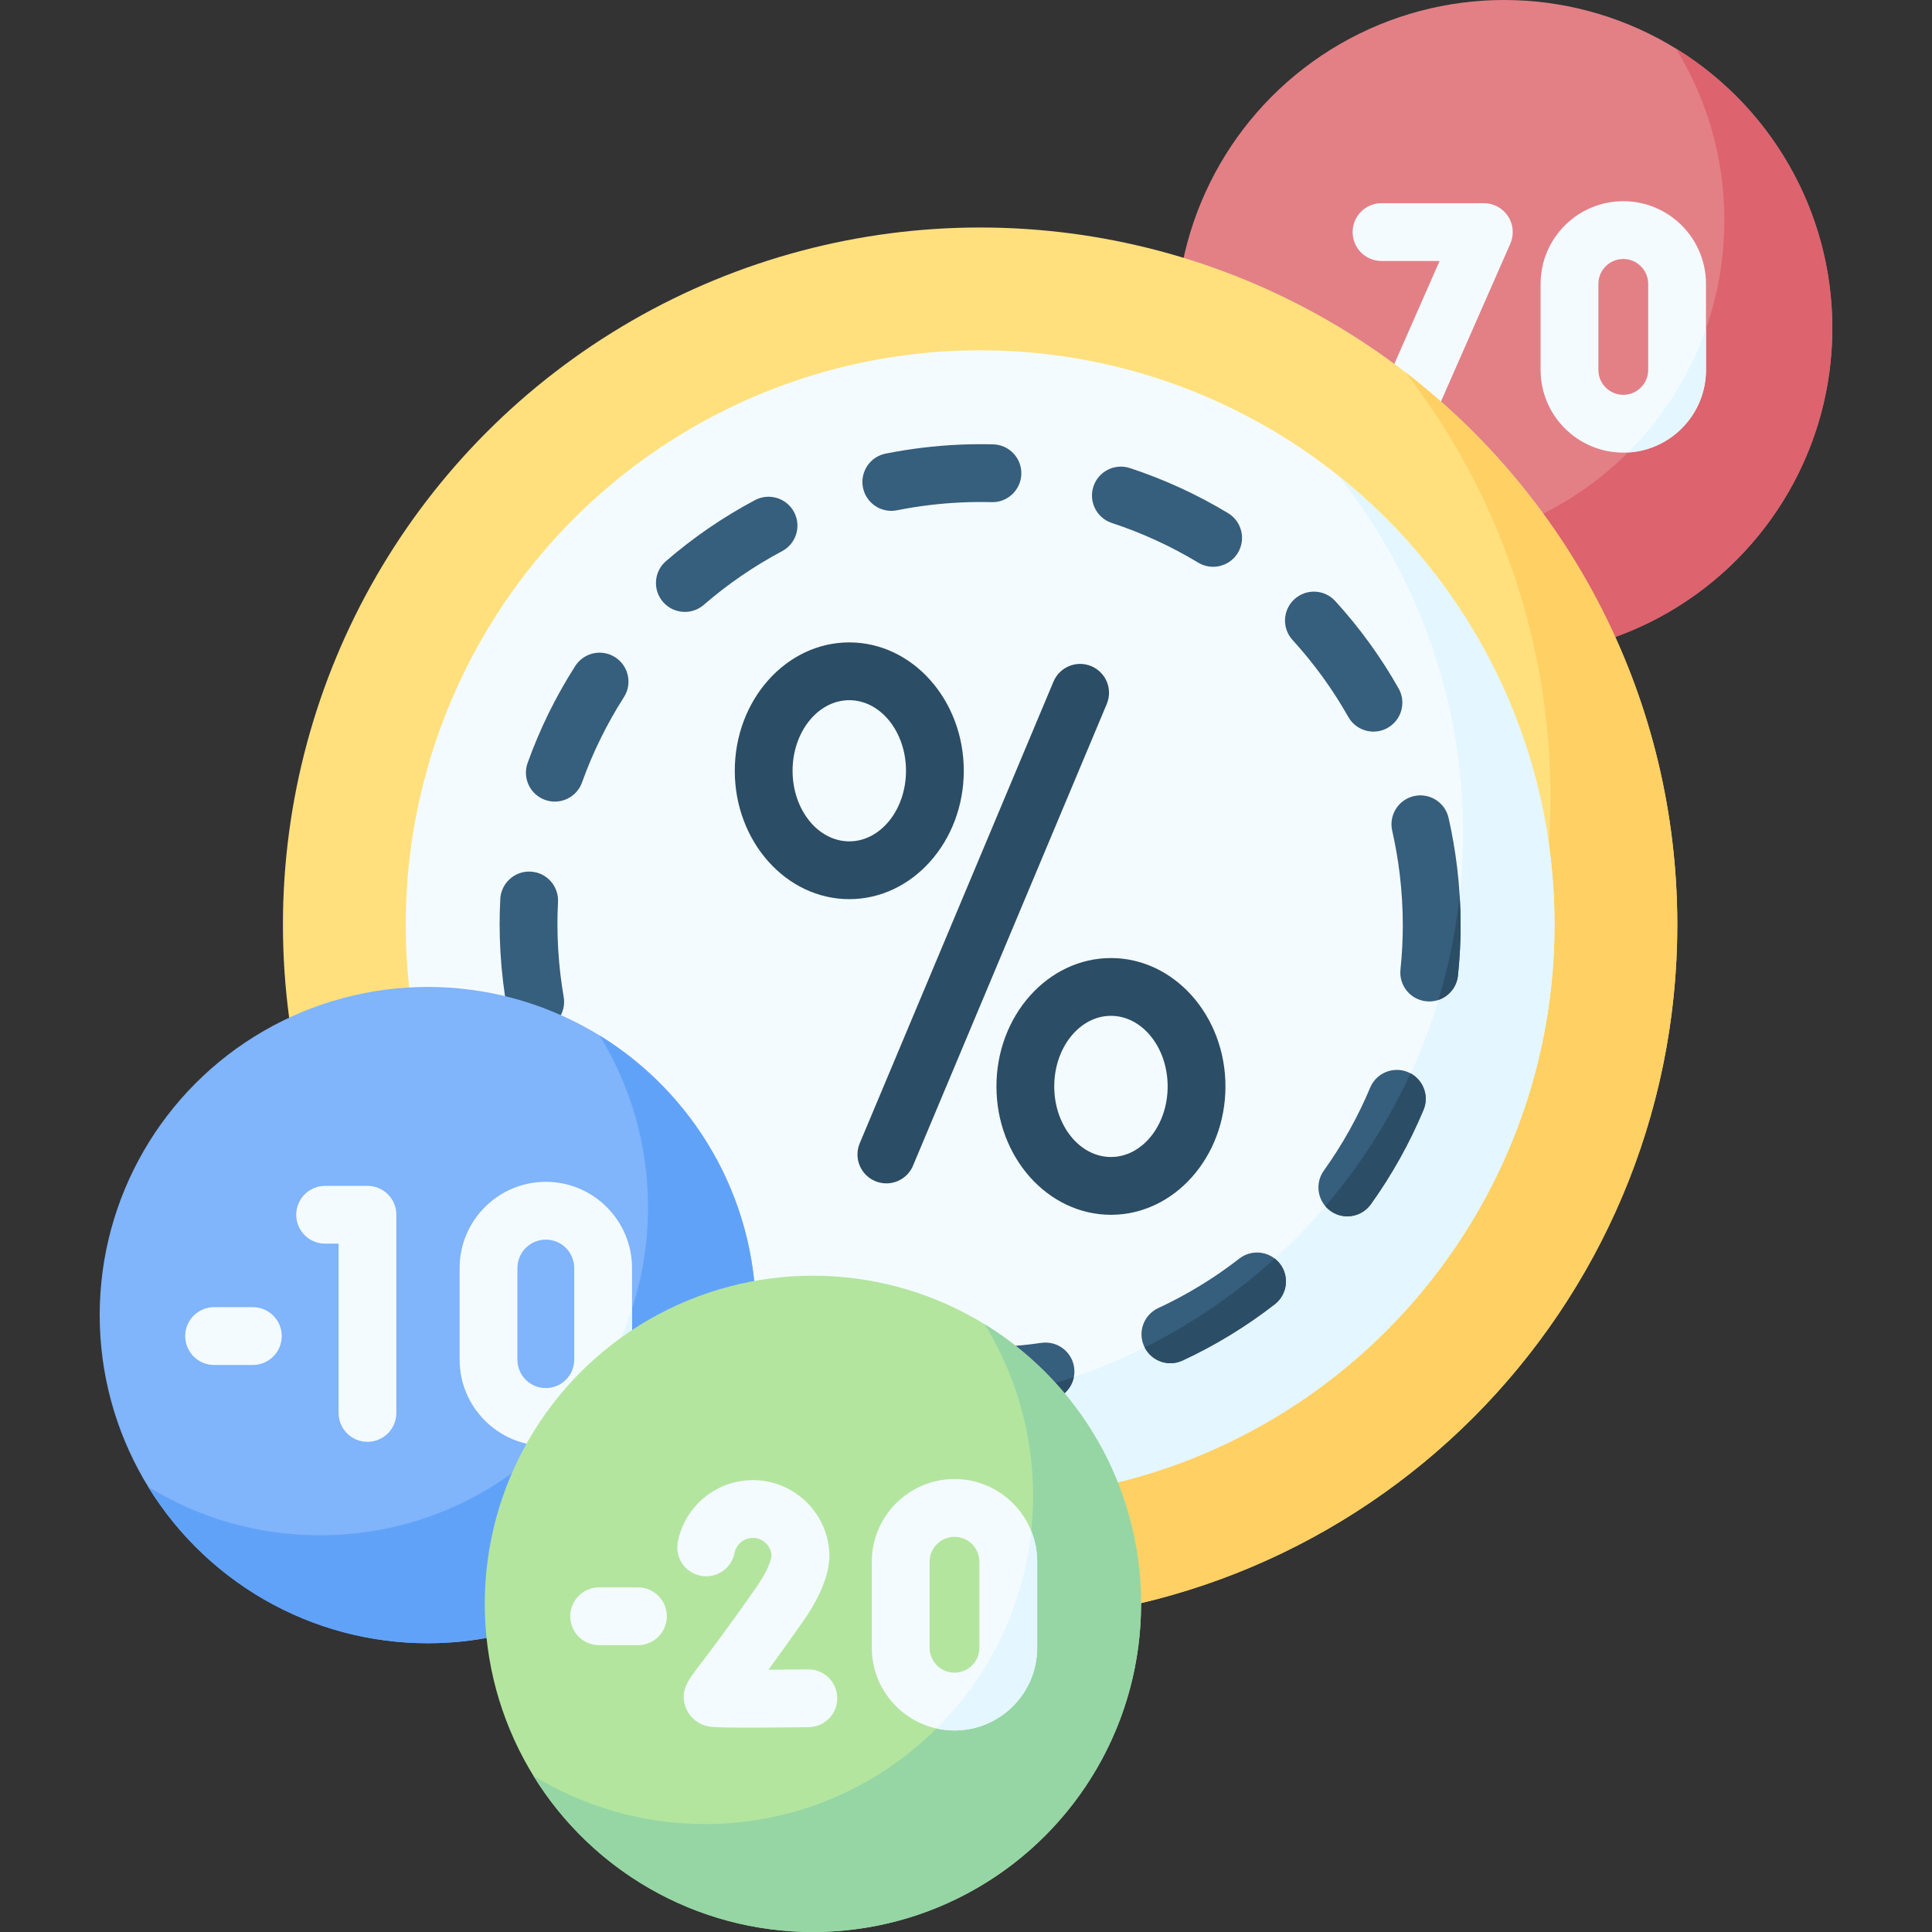 <svg id="Capa_1" enable-background="new 0 0 512 512" height="512" viewBox="0 0 512 512" width="512" xmlns="http://www.w3.org/2000/svg"><rect x="0" y="0" width="512" height="512" fill="#333333" stroke="none"/><g><g><circle cx="398.62" cy="86.963" fill="#e28086" r="86.963"/></g><g><path d="m444.123 12.852c8.146 13.238 12.852 28.819 12.852 45.503 0 48.028-38.935 86.963-86.963 86.963-16.684 0-32.265-4.707-45.503-12.853 15.303 24.871 42.766 41.46 74.11 41.46 48.028 0 86.963-38.935 86.963-86.963.001-31.344-16.588-58.806-41.459-74.11z" fill="#dd636e"/></g><g><g><path d="m371.562 118.466c-1.03 0-2.075-.208-3.078-.649-3.872-1.702-5.631-6.221-3.929-10.093l16.951-38.562h-15.39c-4.229 0-7.658-3.428-7.658-7.658s3.429-7.658 7.658-7.658h27.122c2.587 0 4.999 1.306 6.413 3.472s1.639 4.9.598 7.268l-21.672 49.302c-1.261 2.869-4.07 4.578-7.015 4.578z" fill="#f4fbff"/></g></g><g><g><path d="m430.188 119.949c-12.084 0-21.915-9.831-21.915-21.916v-22.8c0-12.084 9.831-21.915 21.915-21.915s21.916 9.831 21.916 21.915v22.8c0 12.085-9.832 21.916-21.916 21.916zm0-51.314c-3.639 0-6.599 2.96-6.599 6.598v22.8c0 3.639 2.96 6.599 6.599 6.599s6.599-2.961 6.599-6.599v-22.8c0-3.639-2.961-6.598-6.599-6.598z" fill="#f4fbff"/></g></g><g><circle cx="259.741" cy="245.051" fill="#ffe07d" r="184.76"/></g><g><path d="m372.495 98.69c24.071 31.199 38.399 70.3 38.399 112.754 0 102.04-82.72 184.76-184.76 184.76-42.453 0-81.555-14.328-112.754-38.399 33.786 43.791 86.774 72.006 146.361 72.006 102.04 0 184.76-82.72 184.76-184.76 0-59.587-28.215-112.575-72.006-146.361z" fill="#ffd064"/></g><g><circle cx="259.741" cy="245.051" fill="#f4fbff" r="152.217"/></g><g><path d="m354.573 125.988c20.747 26.014 33.154 58.972 33.154 94.832 0 84.067-68.15 152.217-152.217 152.217-35.86 0-68.818-12.407-94.832-33.154 27.89 34.97 70.856 57.385 119.063 57.385 84.067 0 152.217-68.15 152.217-152.217 0-48.207-22.415-91.173-57.385-119.063z" fill="#e4f6ff"/></g><path d="m216.511 364.319c-.922 0-1.859-.168-2.77-.522-8.898-3.454-17.427-7.926-25.349-13.292-3.502-2.372-4.418-7.134-2.047-10.636 2.372-3.502 7.133-4.418 10.636-2.046 6.972 4.723 14.475 8.657 22.303 11.697 3.943 1.531 5.898 5.968 4.368 9.911-1.177 3.031-4.073 4.888-7.141 4.888zm-49.343-35.766c-2.214 0-4.41-.954-5.924-2.799-6.071-7.397-11.302-15.479-15.548-24.023-1.882-3.787-.338-8.384 3.45-10.266 3.789-1.885 8.384-.338 10.266 3.449 3.733 7.511 8.332 14.616 13.672 21.121 2.683 3.27 2.208 8.095-1.061 10.778-1.425 1.17-3.145 1.74-4.855 1.74zm-25.342-55.4c-3.659 0-6.895-2.63-7.538-6.358-.376-2.181-.702-4.408-.966-6.616-.606-5.067-.914-10.207-.914-15.278 0-2.213.059-4.455.175-6.665.222-4.224 3.833-7.485 8.05-7.245 4.224.221 7.468 3.825 7.246 8.049-.102 1.943-.154 3.916-.154 5.861 0 4.464.271 8.992.805 13.457.233 1.948.52 3.912.852 5.834.718 4.167-2.077 8.129-6.245 8.848-.441.076-.879.113-1.311.113zm5.206-60.72c-.857 0-1.729-.145-2.582-.451-3.982-1.426-6.053-5.811-4.627-9.792 3.218-8.984 7.465-17.627 12.622-25.69 2.279-3.565 7.015-4.606 10.578-2.325 3.563 2.28 4.604 7.015 2.325 10.578-4.539 7.096-8.275 14.701-11.106 22.603-1.121 3.128-4.067 5.077-7.21 5.077zm216.956-18.551c-2.672 0-5.267-1.4-6.675-3.893-4.125-7.303-9.094-14.159-14.769-20.375-2.852-3.124-2.631-7.968.493-10.819 3.123-2.854 7.967-2.632 10.819.493 6.451 7.068 12.101 14.863 16.793 23.169 2.08 3.683.781 8.354-2.902 10.434-1.19.672-2.483.991-3.759.991zm-182.493-31.72c-2.145 0-4.279-.896-5.793-2.645-2.769-3.198-2.421-8.034.777-10.802 7.233-6.262 15.174-11.705 23.603-16.177 3.734-1.984 8.372-.561 10.354 3.175s.561 8.372-3.175 10.355c-7.411 3.933-14.395 8.719-20.756 14.227-1.449 1.253-3.234 1.867-5.01 1.867zm139.991-11.956c-1.347 0-2.711-.355-3.949-1.102-7.212-4.352-14.912-7.888-22.885-10.508-4.018-1.32-6.205-5.649-4.884-9.667 1.321-4.019 5.647-6.204 9.667-4.884 9.066 2.98 17.819 6.998 26.016 11.944 3.621 2.186 4.785 6.892 2.6 10.514-1.439 2.384-3.97 3.703-6.565 3.703zm-85.289-14.828c-3.578 0-6.776-2.519-7.502-6.161-.827-4.148 1.865-8.181 6.012-9.008 3.268-.651 6.602-1.182 9.909-1.577 6.177-.739 12.445-1.032 18.593-.87 4.228.11 7.567 3.626 7.457 7.854-.11 4.229-3.665 7.586-7.854 7.457-5.414-.14-10.933.116-16.379.768-2.915.347-5.851.815-8.73 1.389-.505.1-1.009.148-1.506.148z" fill="#365e7d"/><g><g><path d="m234.896 313.606c-.988 0-1.992-.192-2.961-.598-3.9-1.637-5.735-6.126-4.098-10.026l51.345-122.344c1.637-3.899 6.123-5.734 10.025-4.098 3.9 1.637 5.735 6.126 4.098 10.026l-51.345 122.344c-1.23 2.931-4.072 4.696-7.064 4.696z" fill="#2b4d66"/></g><g><path d="m225.069 238.285c-16.732 0-30.345-15.262-30.345-34.021s13.613-34.021 30.345-34.021 30.345 15.262 30.345 34.021-13.612 34.021-30.345 34.021zm0-52.726c-8.287 0-15.029 8.391-15.029 18.705s6.742 18.705 15.029 18.705 15.029-8.391 15.029-18.705-6.742-18.705-15.029-18.705z" fill="#2b4d66"/></g><g><path d="m294.413 321.934c-16.732 0-30.345-15.262-30.345-34.021 0-18.76 13.613-34.021 30.345-34.021s30.345 15.262 30.345 34.021-13.613 34.021-30.345 34.021zm0-52.727c-8.287 0-15.029 8.391-15.029 18.705s6.742 18.705 15.029 18.705c8.286 0 15.028-8.391 15.028-18.705s-6.741-18.705-15.028-18.705z" fill="#2b4d66"/></g></g><g><circle cx="113.38" cy="348.512" fill="#80b4fb" r="86.963"/></g><g><path d="m158.883 274.401c8.146 13.238 12.852 28.819 12.852 45.503 0 48.028-38.935 86.963-86.963 86.963-16.684 0-32.265-4.707-45.503-12.853 15.303 24.871 42.766 41.46 74.11 41.46 48.028 0 86.963-38.935 86.963-86.963.001-31.344-16.588-58.806-41.459-74.11z" fill="#61a2f9"/></g><g><g><g><path d="m67.009 361.731h-10.277c-4.229 0-7.658-3.428-7.658-7.658s3.429-7.658 7.658-7.658h10.277c4.229 0 7.658 3.428 7.658 7.658 0 4.229-3.429 7.658-7.658 7.658z" fill="#f4fbff"/></g></g><g><g><path d="m97.384 382.098c-4.229 0-7.658-3.428-7.658-7.658v-44.857h-3.567c-4.229 0-7.658-3.428-7.658-7.658s3.429-7.658 7.658-7.658h11.225c4.229 0 7.658 3.428 7.658 7.658v52.515c0 4.229-3.428 7.658-7.658 7.658z" fill="#f4fbff"/></g></g><g><g><path d="m144.647 383.17c-12.596 0-22.844-10.248-22.844-22.844v-24.287c0-12.596 10.248-22.844 22.844-22.844 12.597 0 22.845 10.248 22.845 22.844v24.287c0 12.596-10.248 22.844-22.845 22.844zm0-54.659c-4.151 0-7.528 3.376-7.528 7.528v24.287c0 4.151 3.377 7.528 7.528 7.528s7.528-3.376 7.528-7.528v-24.287c0-4.152-3.377-7.528-7.528-7.528z" fill="#f4fbff"/></g></g></g><g fill="#365e7d"><path d="m259.591 372.384c-3.335 0-6.703-.133-10.011-.395-4.217-.334-7.364-4.023-7.03-8.239s4.027-7.345 8.239-7.03c7.328.581 14.852.428 22.258-.459.974-.117 1.949-.246 2.921-.388 4.185-.593 8.073 2.289 8.682 6.475.609 4.185-2.289 8.072-6.475 8.682-1.096.16-2.197.305-3.303.439-5.075.608-10.214.915-15.281.915z"/><path d="m310.175 361.265c-2.889 0-5.654-1.642-6.951-4.435-1.781-3.836-.116-8.389 3.72-10.171 7.613-3.535 14.841-7.946 21.484-13.114 3.338-2.598 8.15-1.996 10.746 1.343 2.597 3.339 1.995 8.15-1.343 10.746-7.555 5.876-15.777 10.895-24.437 14.917-1.042.485-2.14.714-3.219.714z"/><path d="m357.052 322.343c-1.543 0-3.1-.466-4.451-1.432-3.439-2.462-4.232-7.245-1.77-10.685 4.903-6.85 9.034-14.25 12.278-21.993 1.634-3.902 6.122-5.739 10.023-4.105s5.739 6.122 4.104 10.023c-3.687 8.801-8.38 17.209-13.95 24.99-1.495 2.09-3.847 3.202-6.234 3.202z"/><path d="m378.765 265.395c-.269 0-.54-.014-.814-.043-4.206-.445-7.255-4.215-6.811-8.421.409-3.877.617-7.824.617-11.731 0-4.465-.271-8.992-.805-13.456-.467-3.899-1.141-7.805-2.004-11.609-.935-4.125 1.65-8.228 5.775-9.163 4.123-.935 8.227 1.65 9.162 5.775.979 4.32 1.745 8.753 2.274 13.177.606 5.066.914 10.205.914 15.277 0 4.442-.236 8.931-.702 13.34-.415 3.932-3.738 6.854-7.606 6.854z"/></g><path d="m284.576 364.953c-10.376 3.531-21.257 5.967-32.504 7.184 2.501.148 5.016.247 7.519.247 5.067 0 10.206-.307 15.283-.914 1.106-.134 2.207-.279 3.303-.439 3.293-.48 5.781-2.992 6.399-6.078z" fill="#2b4d66"/><path d="m310.175 361.265c1.079 0 2.177-.229 3.22-.714 8.66-4.022 16.882-9.041 24.437-14.917 3.339-2.597 3.94-7.408 1.343-10.747-.405-.52-.868-.966-1.366-1.352-10.291 9.345-21.872 17.292-34.436 23.561 1.347 2.624 4.011 4.169 6.802 4.169z" fill="#2b4d66"/><path d="m373.816 284.457c-5.897 12.795-13.515 24.631-22.561 35.212.392.456.836.876 1.346 1.242 1.351.966 2.908 1.432 4.451 1.432 2.387 0 4.739-1.113 6.234-3.202 5.57-7.781 10.263-16.189 13.95-24.99 1.536-3.664.006-7.846-3.42-9.694z" fill="#2b4d66"/><path d="m386.372 258.54c.466-4.409.702-8.898.702-13.34 0-2.602-.084-5.221-.244-7.839-1.026 9.497-2.927 18.731-5.618 27.623 2.74-.931 4.836-3.376 5.16-6.444z" fill="#2b4d66"/><path d="m167.492 360.325v-13.533c-4.556 14.024-12.575 26.485-23.054 36.372.07.001.139.005.209.005 12.597.001 22.845-10.247 22.845-22.844z" fill="#e4f6ff"/><g><circle cx="215.432" cy="425.037" fill="#b3e59f" r="86.963"/></g><g><path d="m260.935 350.927c8.146 13.238 12.852 28.819 12.852 45.503 0 48.028-38.935 86.963-86.963 86.963-16.684 0-32.265-4.707-45.503-12.852 15.303 24.871 42.766 41.46 74.11 41.46 48.028 0 86.963-38.935 86.963-86.963.001-31.345-16.588-58.808-41.459-74.111z" fill="#95d6a4"/></g><g><g><g><path d="m198.206 457.844c-9.73 0-10.5-.257-11.521-.597-2.454-.818-4.362-2.756-5.109-5.187-1.266-4.116.671-6.652 3.88-10.854 2.494-3.266 7.138-9.346 14.921-20.467 2.526-3.609 3.559-6.15 3.975-7.719l.112-.877c-.193-2.559-2.337-4.581-4.943-4.581-2.364 0-4.41 1.677-4.864 3.989-.816 4.15-4.845 6.855-8.99 6.039-4.151-.816-6.854-4.84-6.039-8.99 1.861-9.476 10.227-16.354 19.894-16.354 11.179 0 20.274 9.095 20.274 20.274 0 .325-.02.649-.062.971l-.244 1.907c-.032.255-.078.509-.136.759-.962 4.148-3.125 8.644-6.427 13.364-3.781 5.403-6.842 9.648-9.288 12.975 3.372-.019 7.014-.053 10.492-.096.032-.001.066-.001.098-.001 4.185 0 7.603 3.365 7.656 7.563.053 4.229-3.333 7.7-7.562 7.753-7.116.089-12.305.129-16.117.129z" fill="#f4fbff"/></g></g><g><g><path d="m252.951 458.592c-12.084 0-21.915-9.831-21.915-21.915v-22.8c0-12.085 9.831-21.916 21.915-21.916s21.915 9.831 21.915 21.916v22.8c0 12.083-9.831 21.915-21.915 21.915zm0-51.315c-3.639 0-6.599 2.961-6.599 6.599v22.8c0 3.639 2.96 6.598 6.599 6.598s6.599-2.96 6.599-6.598v-22.8c0-3.638-2.96-6.599-6.599-6.599z" fill="#f4fbff"/></g></g><g><g><path d="m169.056 435.985h-10.277c-4.229 0-7.658-3.428-7.658-7.658s3.429-7.658 7.658-7.658h10.277c4.229 0 7.658 3.428 7.658 7.658 0 4.229-3.428 7.658-7.658 7.658z" fill="#f4fbff"/></g></g></g><path d="m274.866 436.677v-22.8c0-2.877-.563-5.623-1.575-8.142-2.167 20.367-11.362 38.634-25.117 52.327 1.539.344 3.136.531 4.777.531 12.084-.001 21.915-9.833 21.915-21.916z" fill="#e4f6ff"/><path d="m452.104 98.033v-10.926c-4.37 12.478-11.499 23.659-20.664 32.804 11.504-.652 20.664-10.214 20.664-21.878z" fill="#e4f6ff"/></g></svg>